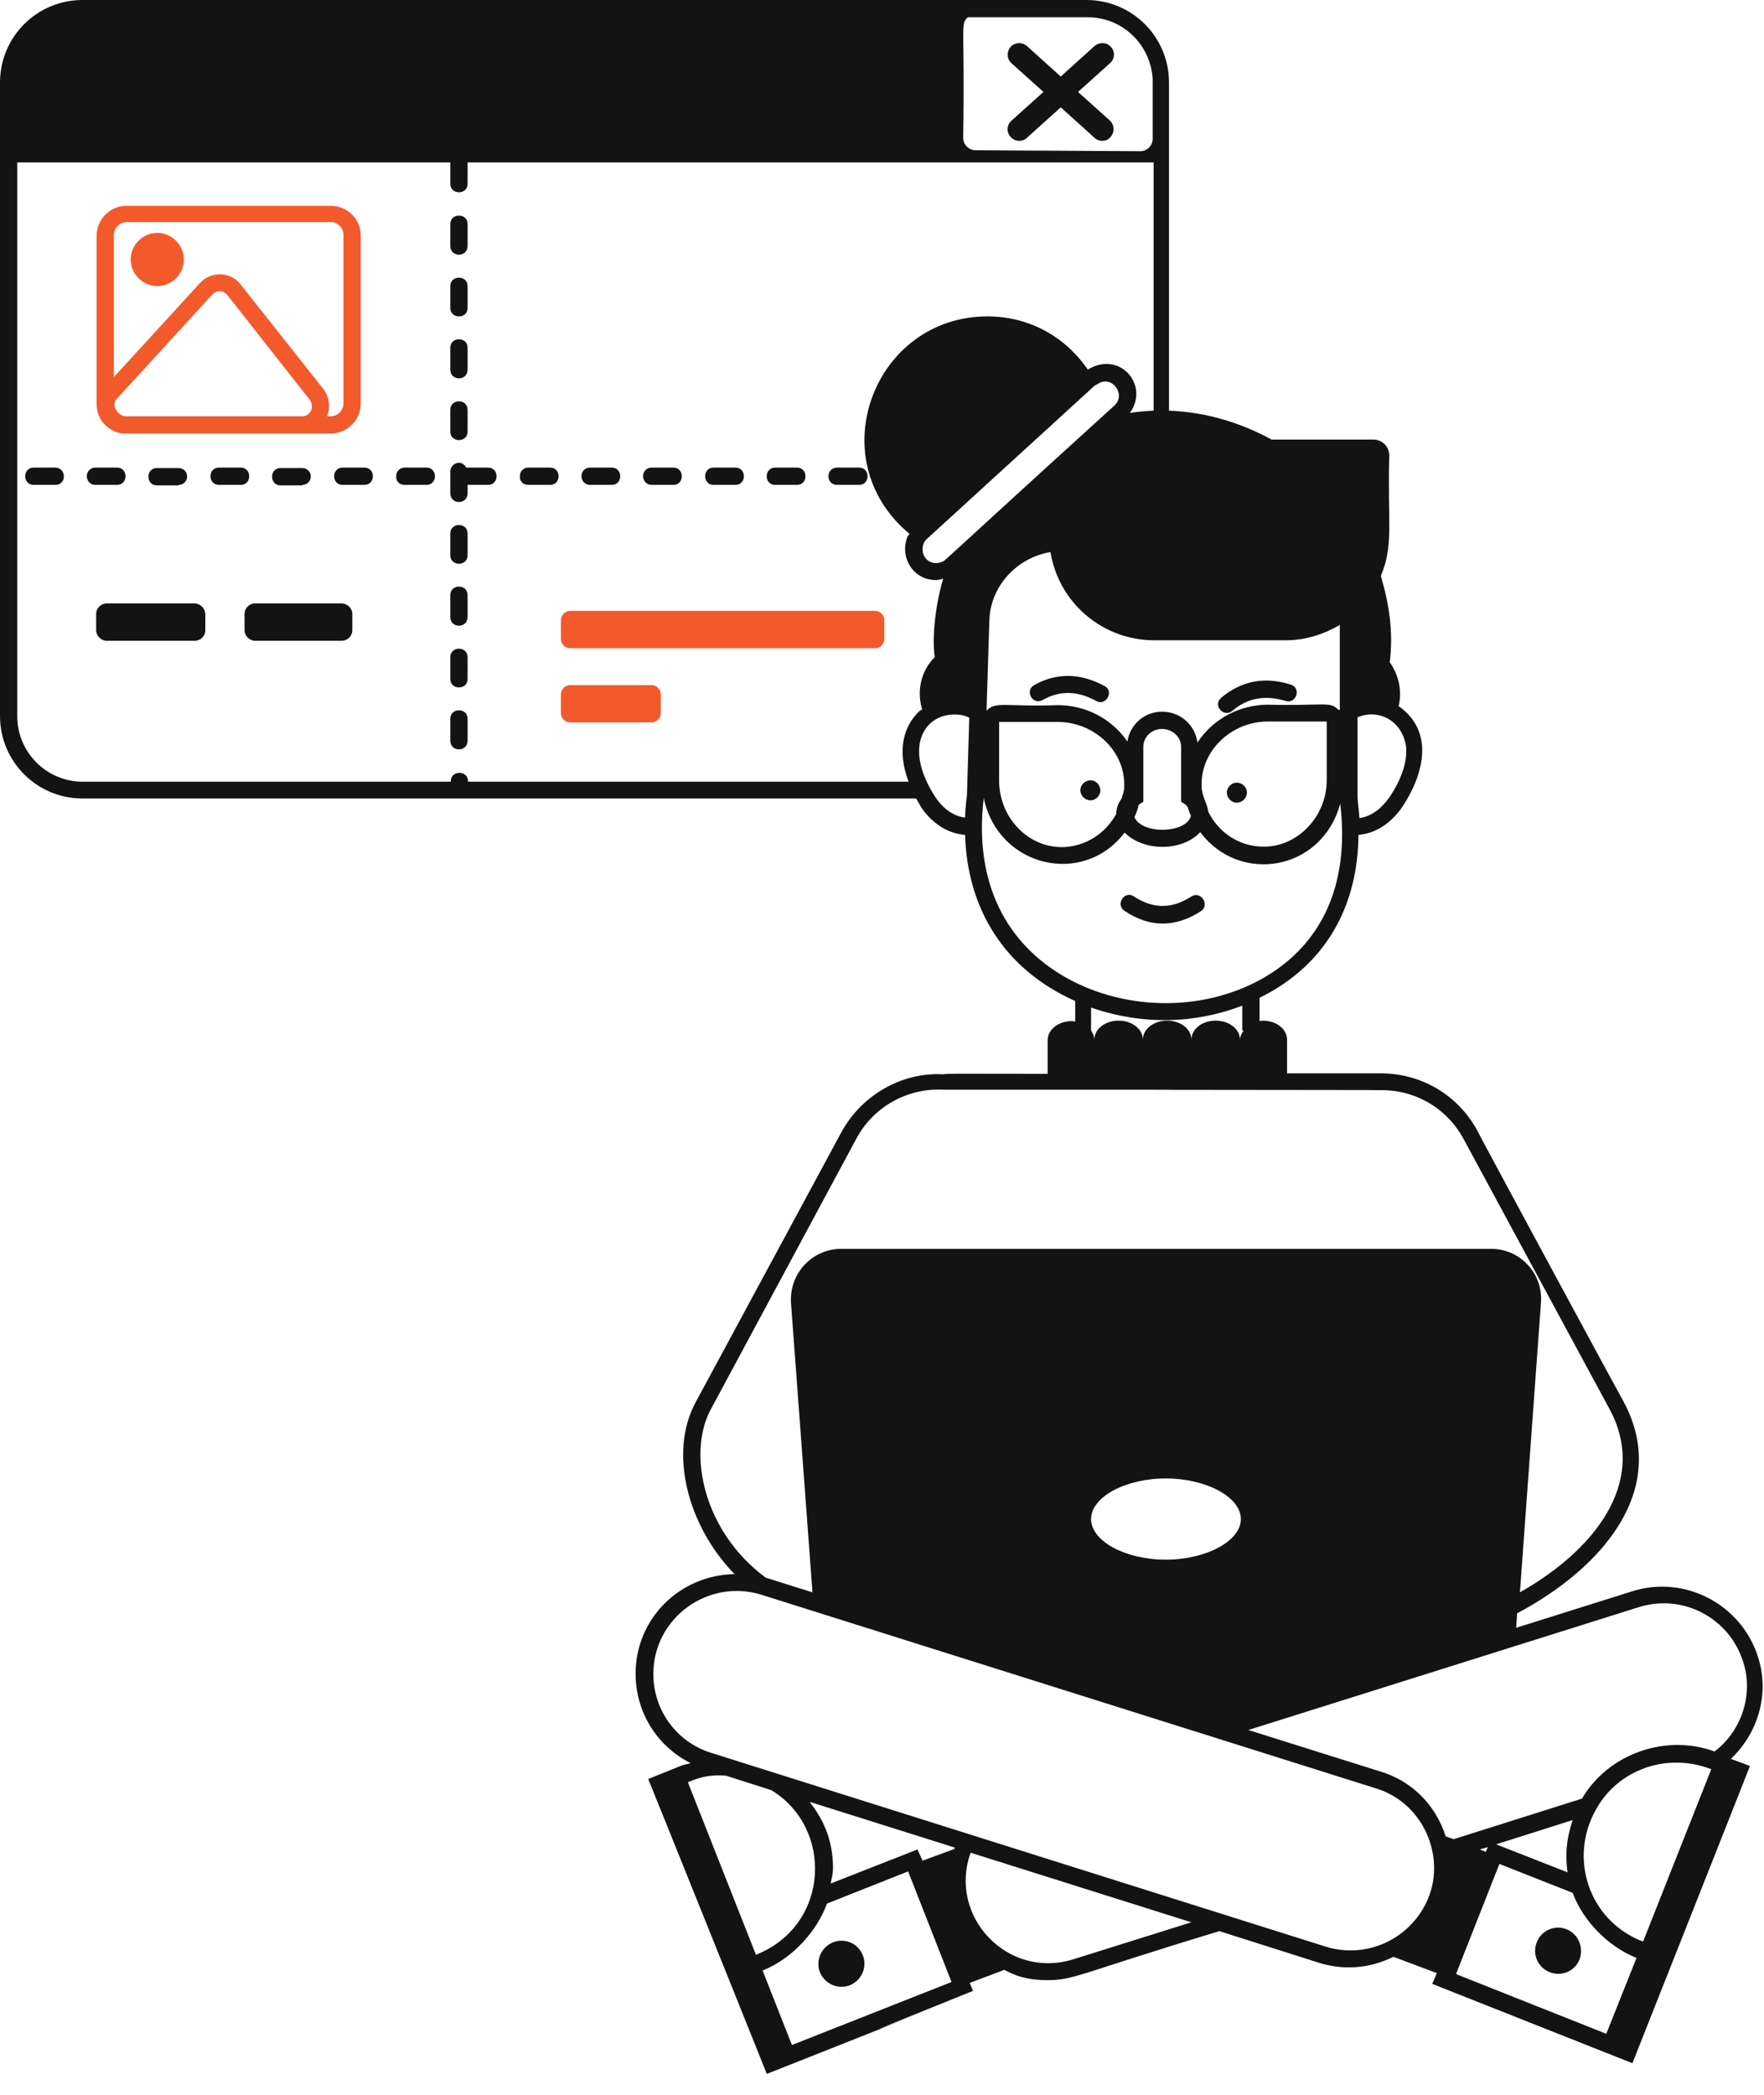 <svg width="80" height="95" viewBox="0 0 80 95" fill="none" xmlns="http://www.w3.org/2000/svg">
    <g clip-path="url(#clip0_86_673)">
    <path d="M3.746 36.212C8.042 36.212 37.227 36.212 41.545 36.212C41.63 36.339 41.693 36.466 41.778 36.614C42.286 37.355 42.984 37.799 43.767 37.862C43.873 41.227 45.545 43.958 48.762 45.397V46.328C48.72 46.328 48.656 46.307 48.614 46.307C48 46.307 47.513 46.688 47.513 47.175C47.513 47.196 47.513 47.217 47.513 47.238V48.698C43.323 48.698 42.963 48.677 42.773 48.72C40.889 48.614 39.069 49.672 38.159 51.344L31.534 63.619C30.328 65.884 31.175 69.185 33.312 71.386C30.815 71.429 28.825 73.418 28.825 75.894C28.825 77.651 29.799 79.196 31.323 79.958C31.196 80 31.048 80.021 30.921 80.064L29.397 80.677C29.482 80.868 35.132 94.921 34.773 94.053C56.762 85.333 30.307 95.852 44.127 90.286L43.979 89.926L45.545 89.333C46.032 89.587 46.54 89.799 47.513 89.799C48.72 89.799 48.931 89.503 55.302 87.577L59.831 89.016C60.847 89.333 62.032 89.312 63.196 88.741L65.164 89.481L64.952 89.968L74.032 93.566C74.667 91.979 79.683 79.28 79.365 80.085L78.497 79.767C79.831 78.497 80.233 76.677 79.725 75.132C78.963 72.741 76.381 71.407 74.011 72.169L68.762 73.82L68.804 73.164C72.783 71.048 75.683 67.492 73.672 63.64C73.545 63.429 66.772 50.9 67.026 51.323C66.138 49.651 64.423 48.635 62.497 48.677H58.37V47.217C58.37 47.196 58.37 47.175 58.37 47.153C58.37 46.667 57.884 46.286 57.27 46.286C57.206 46.286 57.164 46.307 57.122 46.307V45.249C60.148 43.767 61.587 41.058 61.608 37.862C62.37 37.799 63.069 37.355 63.598 36.593C64.656 34.984 64.995 33.122 63.429 32.021C63.598 31.323 63.429 30.603 63.026 30.032C63.196 28.677 63.005 27.429 62.624 26.116C63.217 24.698 62.921 23.767 63.005 20.656C63.005 20.254 62.688 19.936 62.286 19.936H57.672C56.275 19.175 54.709 18.688 53.016 18.624V3.746C53.016 1.672 51.344 0 49.27 0H3.746C1.672 0 0 1.672 0 3.746V32.466C0 34.54 1.672 36.212 3.746 36.212ZM42.434 36.169C40.931 33.884 41.926 32.402 43.28 32.402C43.513 32.402 43.767 32.444 43.958 32.55L43.852 36.063C43.809 36.381 43.767 36.868 43.767 37.079C43.132 36.995 42.688 36.55 42.434 36.169ZM42.032 24.444L49.651 17.482L49.778 17.418C50.413 16.974 51.09 17.884 50.54 18.392C42.476 25.714 42.9 25.418 42.709 25.482C42.328 25.651 41.841 25.418 41.841 24.91C41.841 24.804 41.862 24.593 42.032 24.444ZM54.794 36.804C54.751 36.423 54.519 36.148 54.497 35.704C54.413 34.074 55.831 32.72 57.503 32.72H60.169V35.386C60.169 37.058 58.794 38.476 57.185 38.392C56.127 38.349 55.238 37.714 54.794 36.804ZM50.624 36.91C50.159 37.757 49.312 38.349 48.296 38.413C46.645 38.497 45.312 37.079 45.312 35.407V32.741H47.979C49.63 32.741 51.069 34.074 50.984 35.725C50.984 35.915 50.9 36.063 50.857 36.233C50.709 36.423 50.624 36.656 50.624 36.91ZM57.503 31.958C56.275 31.958 55.048 32.55 54.307 33.672C54.201 32.889 53.545 32.275 52.698 32.275C51.894 32.275 51.238 32.868 51.132 33.63C50.37 32.529 49.164 31.979 47.979 31.979C45.566 32.063 45.143 31.788 44.741 32.233L44.868 28.148C44.91 26.582 46.116 25.291 47.64 25.037C48.021 27.365 50.032 29.037 52.339 29.037H58.307C59.217 29.037 60.042 28.762 60.762 28.339V32.191H60.698C60.318 31.788 60.085 32.021 57.503 31.958ZM51.64 36.508C51.661 36.487 51.661 36.466 51.682 36.466L51.852 36.36V33.862C51.852 33.418 52.233 33.058 52.698 33.058C53.164 33.058 53.566 33.418 53.566 33.862V36.36C53.778 36.508 53.693 36.402 53.862 36.593C53.905 36.741 53.947 36.868 54.011 36.995C53.82 37.799 51.788 37.862 51.45 37.058C51.534 36.868 51.598 36.698 51.64 36.508ZM32.931 80.529L34.984 81.185C37.778 82.878 37.651 87.238 34.37 88.614L34.286 88.656L31.196 80.825C31.471 80.72 32 80.445 32.931 80.529ZM35.915 92.741L34.582 89.355H34.603C36.021 88.783 37.1 87.471 37.503 86.328L41.185 84.868L43.153 89.884L35.915 92.741ZM41.841 84.381L41.608 83.873L37.672 85.418C37.714 85.185 37.778 84.974 37.778 84.72C37.778 83.344 37.27 82.434 36.72 81.714L43.302 83.788C43.302 83.809 43.28 83.831 43.28 83.852L41.841 84.381ZM54.032 87.175L48.698 88.847C45.672 89.799 42.984 86.878 44.021 84.021C44.233 84.085 54.688 87.386 54.032 87.175ZM60.106 88.275C42.138 82.603 34.18 80.106 32.254 79.492C30.688 79.005 29.63 77.566 29.63 75.915C29.63 73.376 32.106 71.577 34.519 72.317L62.392 81.1C64.487 81.736 65.46 84 64.868 85.82C64.233 87.767 62.138 88.91 60.106 88.275ZM49.481 68.889C49.481 67.894 51.026 67.048 52.868 67.048C54.709 67.048 56.275 67.894 56.275 68.889C56.275 69.884 54.709 70.73 52.868 70.73C51.026 70.73 49.481 69.884 49.481 68.889ZM77.609 80.233L74.519 88.042L74.434 88.021C72.042 87.048 71.153 84.275 72.36 82.095C73.355 80.254 75.577 79.45 77.609 80.233ZM71.09 84.91L67.852 83.64L71.323 82.54C71.026 83.429 70.984 84.127 71.09 84.91ZM67.386 83.979L67.111 83.873L67.471 83.767L67.386 83.979ZM68 84.529L71.323 85.841C71.809 87.153 72.974 88.296 74.201 88.783H74.222L72.847 92.233L66.032 89.524L68 84.529ZM74.307 72.889C76.296 72.254 78.413 73.355 79.048 75.344C79.513 76.72 79.069 78.434 77.757 79.429C75.555 78.624 72.952 79.513 71.746 81.566L65.926 83.407L65.566 83.28C65.079 81.778 63.958 80.741 62.603 80.339L56.614 78.455L74.307 72.889ZM62.667 49.439C64.233 49.439 65.651 50.286 66.391 51.682C66.561 52 73.46 64.762 73.037 63.979C74.751 67.28 72.233 70.349 68.931 72.212L69.884 59.09C69.989 57.757 68.952 56.635 67.619 56.635H38.159C36.825 56.635 35.788 57.757 35.873 59.09L36.847 72.212C36.656 72.148 34.519 71.492 34.709 71.534C31.915 69.46 31.175 65.947 32.212 63.958L38.836 51.64C39.598 50.201 41.143 49.333 42.773 49.418C92.741 49.418 28.55 49.439 62.667 49.439ZM56.402 46.73C56.318 46.857 56.233 47.005 56.233 47.153C56.233 46.667 55.746 46.286 55.132 46.286C54.519 46.286 54.032 46.667 54.032 47.153C54.032 46.667 53.545 46.286 52.931 46.286C52.318 46.286 51.831 46.667 51.831 47.153C51.831 46.667 51.344 46.286 50.73 46.286C50.116 46.286 49.63 46.667 49.63 47.153C49.63 47.005 49.566 46.857 49.481 46.73V45.693C51.809 46.497 54.18 46.434 56.339 45.608V46.73H56.402ZM57.46 44.254C54.773 45.884 51.111 45.905 48.318 44.318C45.672 42.815 44.148 40.063 44.614 36.191C45.27 39.323 49.122 40.233 51.005 37.757C51.831 38.603 53.587 38.645 54.434 37.736C56.191 40.106 59.937 39.534 60.783 36.444C61.227 40.212 59.873 42.794 57.46 44.254ZM63.767 33.862C63.852 34.688 63.407 35.577 63.005 36.169C62.73 36.55 62.286 37.016 61.651 37.1C61.63 36.783 61.587 36.466 61.566 36.169C61.566 35.937 61.566 32.318 61.566 32.529C62.519 32.127 63.598 32.677 63.767 33.862ZM43.894 0.783H49.333C50.9 0.783 52.169 2.011 52.275 3.556V6.307C52.275 6.603 52.021 6.857 51.725 6.857L44.254 6.815C43.937 6.815 43.682 6.561 43.682 6.243C43.767 1.101 43.534 1.101 43.894 0.783ZM0.783 7.365H20.423V8.339C20.423 8.847 21.206 8.847 21.206 8.339V7.365H52.318V18.624C51.958 18.645 51.577 18.667 51.238 18.73C52.148 17.482 50.794 15.873 49.333 16.762C48.339 15.302 46.709 14.349 44.783 14.349C39.64 14.349 37.164 20.825 41.249 24.212C41.227 24.254 41.185 24.275 41.164 24.317C40.783 25.227 41.376 26.307 42.455 26.307C42.561 26.307 42.667 26.265 42.773 26.243C42.349 27.704 42.286 29.122 42.392 29.799C41.82 30.37 41.545 31.259 41.82 32.169C41.778 32.212 41.714 32.212 41.693 32.254C40.995 32.91 40.656 34.011 41.206 35.45H21.227V35.429C21.227 34.921 20.444 34.921 20.444 35.429V35.45H3.746C2.116 35.45 0.783 34.116 0.783 32.487V7.365Z" fill="#131313"/>
    <path d="M21.206 16.762V15.767C21.206 15.259 20.423 15.259 20.423 15.767V16.762C20.423 17.291 21.206 17.291 21.206 16.762Z" fill="#131313"/>
    <path d="M21.206 13.968V12.973C21.206 12.466 20.423 12.466 20.423 12.973V13.968C20.423 14.476 21.206 14.476 21.206 13.968Z" fill="#131313"/>
    <path d="M21.206 19.577V18.582C21.206 18.074 20.423 18.074 20.423 18.582V19.577C20.423 20.085 21.206 20.085 21.206 19.577Z" fill="#131313"/>
    <path d="M21.206 30.794V29.799C21.206 29.291 20.423 29.291 20.423 29.799V30.794C20.423 31.302 21.206 31.302 21.206 30.794Z" fill="#131313"/>
    <path d="M21.206 27.979V26.984C21.206 26.476 20.423 26.476 20.423 26.984V27.979C20.423 28.508 21.206 28.508 21.206 27.979Z" fill="#131313"/>
    <path d="M21.206 25.185V24.191C21.206 23.683 20.423 23.683 20.423 24.191V25.185C20.423 25.693 21.206 25.693 21.206 25.185Z" fill="#131313"/>
    <path d="M21.206 11.153V10.159C21.206 9.651 20.423 9.651 20.423 10.159V11.153C20.423 11.682 21.206 11.682 21.206 11.153Z" fill="#131313"/>
    <path d="M21.206 33.587V32.593C21.206 32.085 20.423 32.085 20.423 32.593V33.587C20.423 34.116 21.206 34.116 21.206 33.587Z" fill="#131313"/>
    <path d="M21.206 22.37V21.989H22.138C22.646 21.989 22.646 21.206 22.138 21.206H21.143C20.931 20.804 20.423 21.016 20.423 21.376V22.37C20.423 22.899 21.206 22.899 21.206 22.37Z" fill="#131313"/>
    <path d="M47.323 4.169L45.862 5.481C45.608 5.714 45.651 6.116 45.947 6.307C46.138 6.434 46.413 6.413 46.582 6.243C46.582 6.243 47.301 5.587 48.106 4.868C48.91 5.587 49.63 6.243 49.63 6.243C49.799 6.413 50.074 6.434 50.264 6.307C50.54 6.116 50.582 5.714 50.349 5.481L48.889 4.169C49.672 3.471 50.349 2.857 50.349 2.857C50.561 2.667 50.582 2.328 50.37 2.116C50.18 1.905 49.841 1.905 49.63 2.095L48.106 3.471L46.582 2.095C46.37 1.905 46.053 1.905 45.841 2.116C45.651 2.328 45.651 2.667 45.862 2.857C45.862 2.857 46.54 3.471 47.323 4.169Z" fill="#131313"/>
    <path d="M7.132 12.973C7.788 12.973 8.339 12.444 8.339 11.767C8.339 11.111 7.788 10.561 7.132 10.561C6.476 10.561 5.926 11.111 5.926 11.767C5.926 12.423 6.476 12.973 7.132 12.973Z" fill="#F25A2C"/>
    <path d="M5.608 19.661C8.317 19.661 10.688 19.661 15.005 19.661C15.746 19.661 16.36 19.048 16.36 18.307V10.688C16.36 9.926 15.746 9.333 15.005 9.333H5.735C4.995 9.333 4.381 9.947 4.381 10.688V18.307C4.381 19.28 5.227 19.661 5.608 19.661ZM13.735 18.878H5.735C5.439 18.878 5.227 18.645 5.185 18.349C5.206 18.286 5.206 18.201 5.27 18.116L9.63 13.354C9.82 13.143 10.137 13.164 10.307 13.376L14.053 18.138C14.264 18.434 14.095 18.857 13.735 18.878ZM5.735 10.074H15.005C15.323 10.074 15.577 10.328 15.577 10.667V18.286C15.577 18.603 15.323 18.878 15.005 18.878H14.836C14.984 18.476 14.942 18.032 14.688 17.672L10.921 12.91C10.455 12.296 9.545 12.296 9.058 12.847L5.164 17.101V10.667C5.164 10.349 5.418 10.074 5.735 10.074Z" fill="#F25A2C"/>
    <path d="M35.153 21.989H36.148C36.656 21.989 36.656 21.206 36.148 21.206H35.153C34.645 21.206 34.645 21.989 35.153 21.989Z" fill="#131313"/>
    <path d="M23.958 21.989H24.952C25.46 21.989 25.46 21.206 24.952 21.206H23.958C23.746 21.206 23.577 21.376 23.577 21.587C23.556 21.82 23.725 21.989 23.958 21.989Z" fill="#131313"/>
    <path d="M32.36 21.989H33.354C33.862 21.989 33.862 21.206 33.354 21.206H32.36C31.852 21.206 31.852 21.989 32.36 21.989Z" fill="#131313"/>
    <path d="M18.349 21.989H19.344C19.852 21.989 19.852 21.206 19.344 21.206H18.349C18.138 21.206 17.968 21.376 17.968 21.587C17.947 21.82 18.116 21.989 18.349 21.989Z" fill="#131313"/>
    <path d="M10.921 21.206H9.926C9.418 21.206 9.418 21.989 9.926 21.989H10.921C11.428 21.989 11.428 21.206 10.921 21.206Z" fill="#131313"/>
    <path d="M8.106 21.989C8.318 21.989 8.487 21.82 8.487 21.608C8.487 21.397 8.318 21.227 8.106 21.227H7.111C6.603 21.227 6.603 22.011 7.111 22.011H8.106V21.989Z" fill="#131313"/>
    <path d="M15.534 21.989H16.529C17.037 21.989 17.037 21.206 16.529 21.206H15.534C15.026 21.206 15.026 21.989 15.534 21.989Z" fill="#131313"/>
    <path d="M26.751 21.989H27.746C28.254 21.989 28.254 21.206 27.746 21.206H26.751C26.54 21.206 26.37 21.376 26.37 21.587C26.37 21.82 26.54 21.989 26.751 21.989Z" fill="#131313"/>
    <path d="M29.545 21.989H30.54C31.048 21.989 31.048 21.206 30.54 21.206H29.545C29.333 21.206 29.164 21.376 29.164 21.587C29.164 21.82 29.333 21.989 29.545 21.989Z" fill="#131313"/>
    <path d="M4.317 21.989H5.312C5.82 21.989 5.82 21.206 5.312 21.206H4.317C4.106 21.206 3.937 21.376 3.937 21.587C3.937 21.82 4.106 21.989 4.317 21.989Z" fill="#131313"/>
    <path d="M2.497 21.206H1.524C1.016 21.206 1.016 21.989 1.524 21.989H2.518C3.026 21.989 3.026 21.206 2.497 21.206Z" fill="#131313"/>
    <path d="M13.714 21.989C13.926 21.989 14.095 21.82 14.095 21.608C14.095 21.397 13.926 21.227 13.714 21.227H12.72C12.212 21.227 12.212 22.011 12.72 22.011H13.714V21.989Z" fill="#131313"/>
    <path d="M37.968 21.989H38.963C39.471 21.989 39.471 21.206 38.963 21.206H37.968C37.439 21.206 37.439 21.989 37.968 21.989Z" fill="#131313"/>
    <path d="M15.492 27.365H11.577C11.302 27.365 11.09 27.577 11.09 27.852V28.571C11.09 28.825 11.302 29.058 11.577 29.058H15.492C15.767 29.058 15.979 28.847 15.979 28.571V27.852C15.979 27.577 15.746 27.365 15.492 27.365Z" fill="#131313"/>
    <path d="M8.825 27.365H4.847C4.572 27.365 4.36 27.577 4.36 27.852V28.571C4.36 28.825 4.572 29.058 4.847 29.058H8.825C9.101 29.058 9.312 28.847 9.312 28.571V27.852C9.291 27.577 9.079 27.365 8.825 27.365Z" fill="#131313"/>
    <path d="M25.863 29.397H39.683C39.915 29.397 40.106 29.206 40.106 28.974V28.127C40.106 27.894 39.915 27.704 39.683 27.704H25.863C25.63 27.704 25.439 27.894 25.439 28.127V28.974C25.439 29.227 25.63 29.397 25.863 29.397Z" fill="#F25A2C"/>
    <path d="M25.863 32.762H29.545C29.778 32.762 29.968 32.571 29.968 32.339V31.492C29.968 31.259 29.778 31.069 29.545 31.069H25.863C25.63 31.069 25.439 31.259 25.439 31.492V32.339C25.439 32.571 25.63 32.762 25.863 32.762Z" fill="#F25A2C"/>
    <path d="M54.032 40.656C53.143 41.227 52.296 41.227 51.428 40.656C51.005 40.36 50.561 41.016 51.005 41.312C52.148 42.074 53.312 42.074 54.476 41.312C54.878 41.037 54.455 40.381 54.032 40.656Z" fill="#131313"/>
    <path d="M56.085 36.402C56.339 36.402 56.55 36.191 56.55 35.937C56.55 35.704 56.339 35.492 56.085 35.492C55.852 35.492 55.64 35.704 55.64 35.937C55.64 36.191 55.852 36.402 56.085 36.402Z" fill="#131313"/>
    <path d="M49.46 35.386C49.206 35.386 48.995 35.598 48.995 35.831C48.995 36.085 49.206 36.296 49.46 36.296C49.693 36.296 49.905 36.085 49.905 35.831C49.883 35.577 49.693 35.386 49.46 35.386Z" fill="#131313"/>
    <path d="M46.9 31.069C46.455 31.323 46.836 32 47.281 31.746C48.063 31.302 48.868 31.323 49.714 31.788C50.159 32.042 50.54 31.344 50.095 31.111C48.995 30.518 47.915 30.497 46.9 31.069Z" fill="#131313"/>
    <path d="M58.54 31.048C57.355 30.667 56.296 30.878 55.386 31.64C54.984 31.979 55.492 32.571 55.894 32.233C56.593 31.64 57.376 31.513 58.307 31.788C58.794 31.936 59.026 31.196 58.54 31.048Z" fill="#131313"/>
    <path d="M37.778 88.085C37.249 88.296 36.974 88.91 37.185 89.439C37.397 89.968 38.011 90.243 38.54 90.032C39.069 89.82 39.344 89.206 39.132 88.677C38.921 88.127 38.307 87.873 37.778 88.085Z" fill="#131313"/>
    <path d="M71.048 87.492C70.519 87.28 69.905 87.534 69.693 88.085C69.481 88.614 69.736 89.228 70.286 89.439C70.815 89.651 71.429 89.397 71.64 88.847C71.831 88.317 71.577 87.704 71.048 87.492Z" fill="#131313"/>
    </g>
    <defs>
    <clipPath id="clip0_86_673">
    <rect width="80" height="94.074" fill="white"/>
    </clipPath>
    </defs>
    </svg>
    